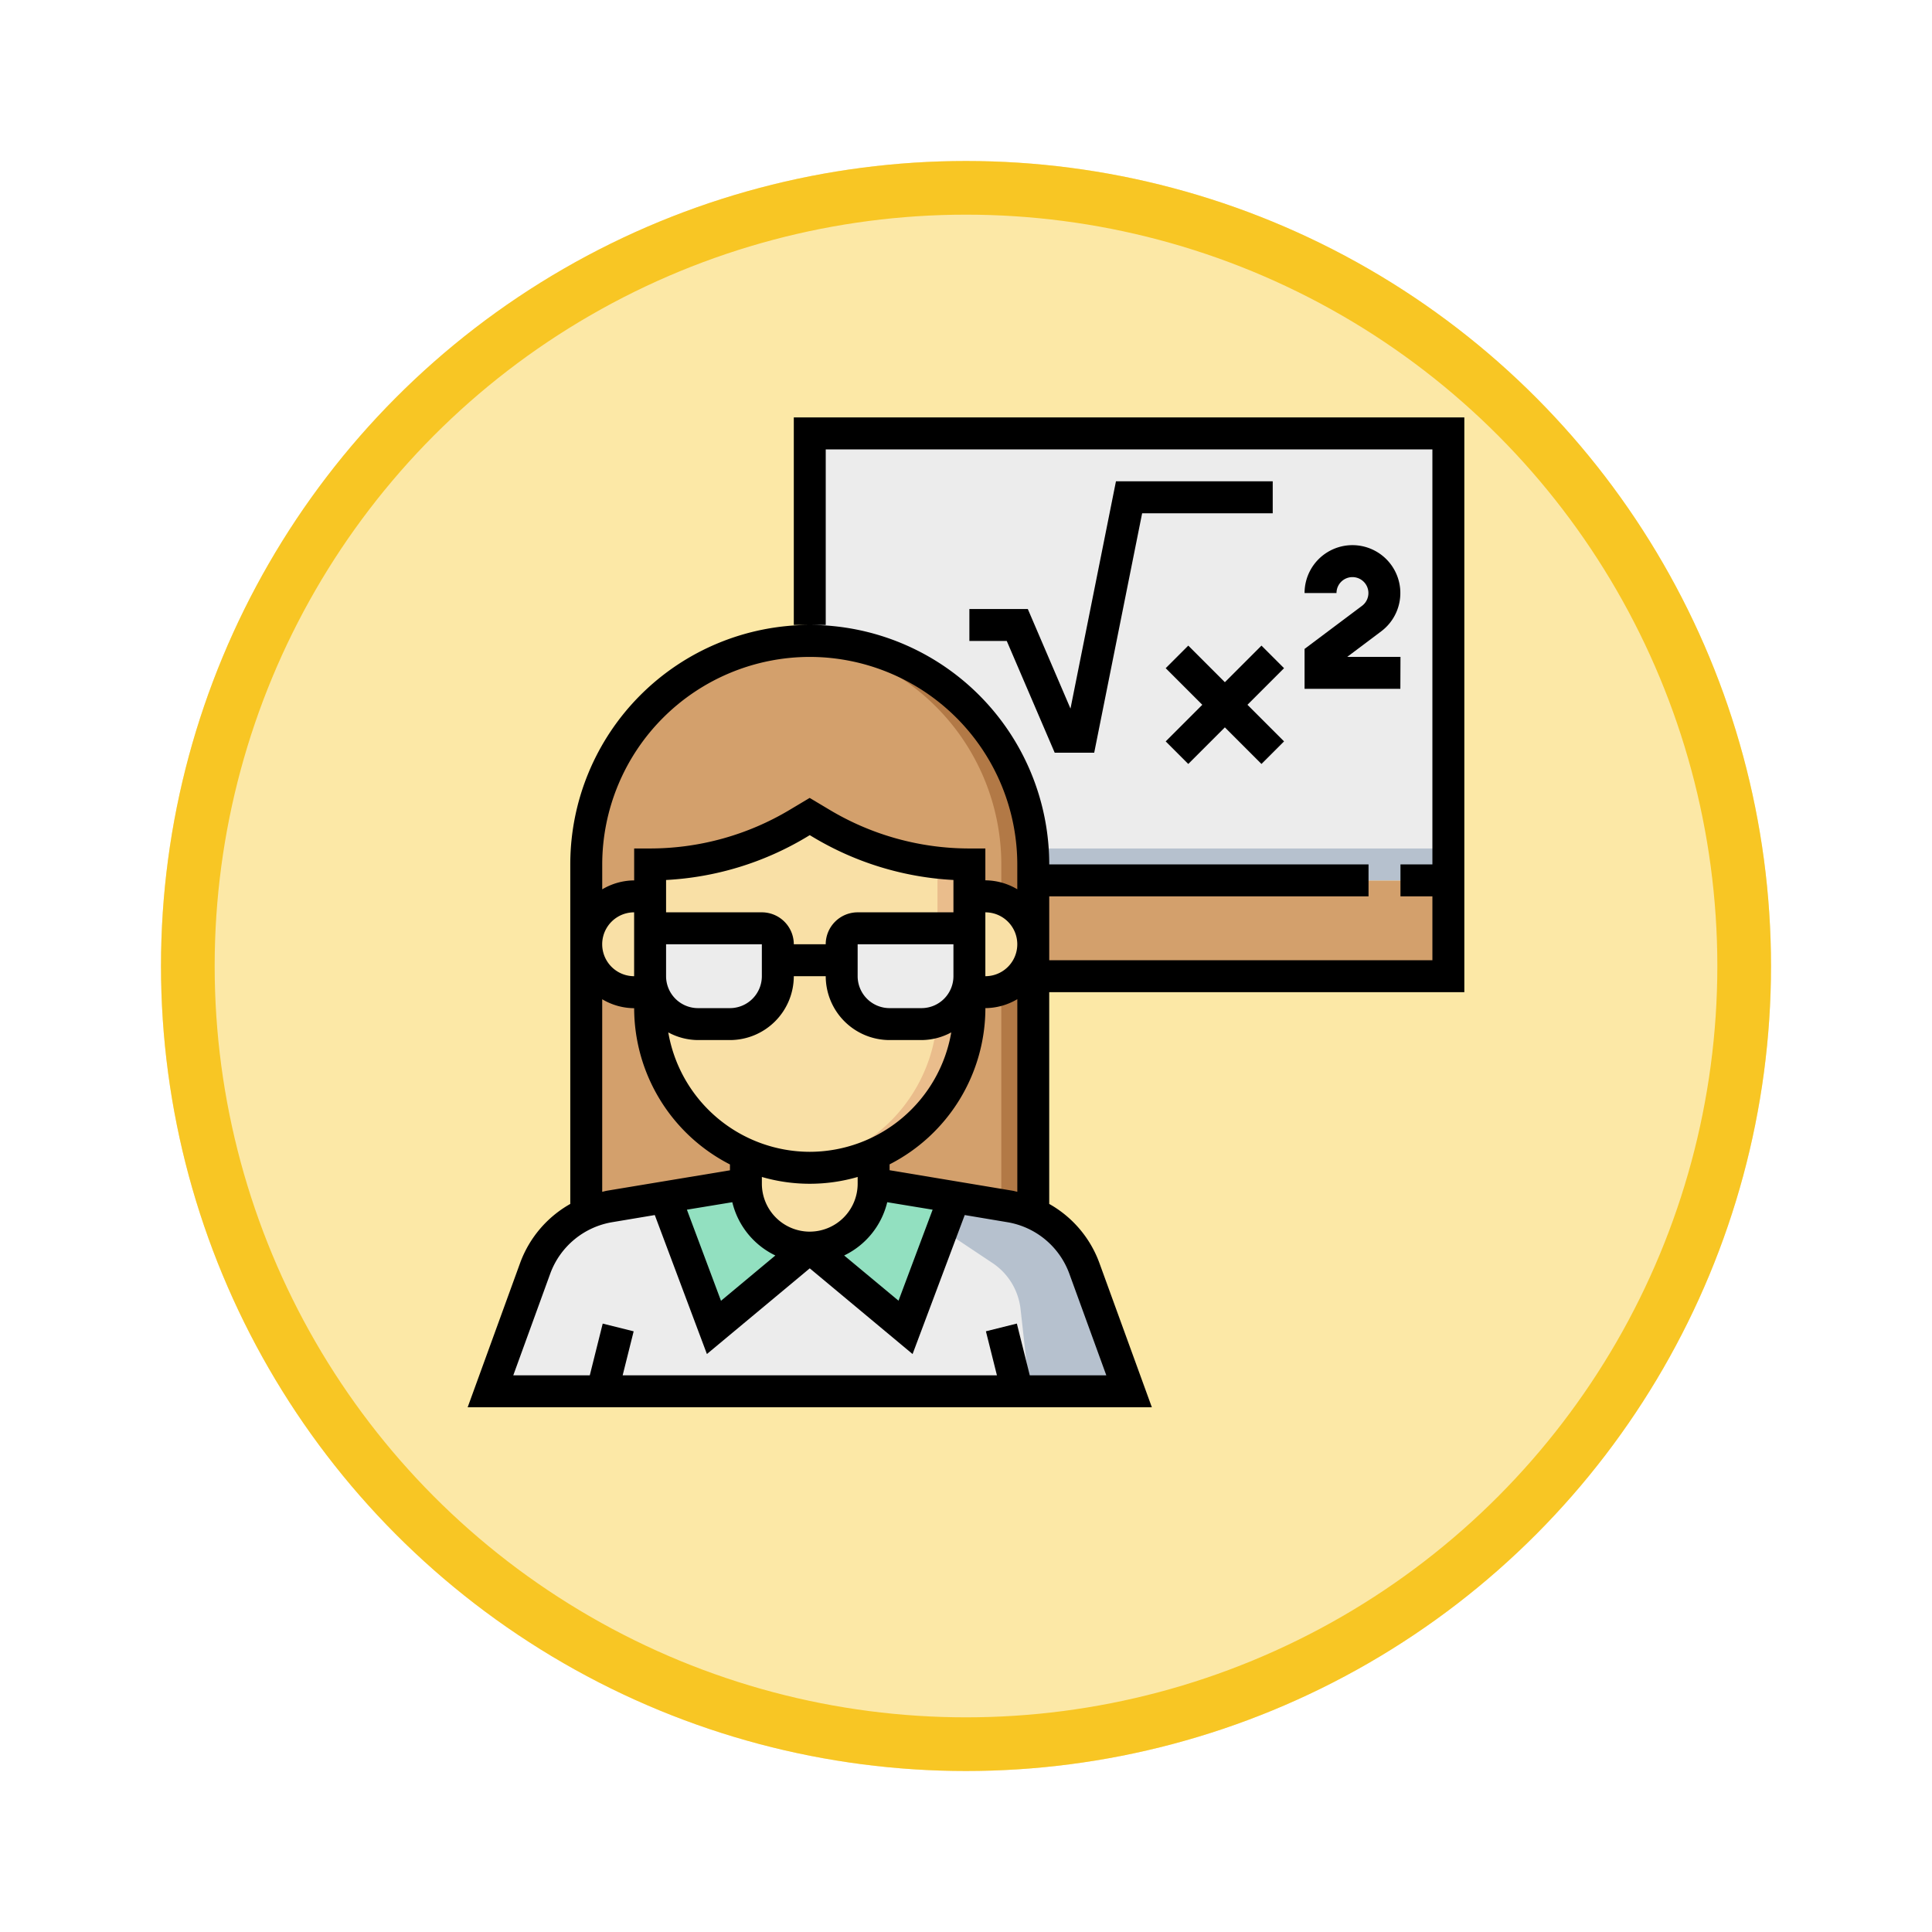 <svg xmlns="http://www.w3.org/2000/svg" xmlns:xlink="http://www.w3.org/1999/xlink" width="108" height="108" viewBox="0 0 108 108">
  <defs>
    <filter id="Ellipse_11513" x="0" y="0" width="108" height="108" filterUnits="userSpaceOnUse">
      <feOffset dy="3" input="SourceAlpha"/>
      <feGaussianBlur stdDeviation="3" result="blur"/>
      <feFlood flood-opacity="0.161"/>
      <feComposite operator="in" in2="blur"/>
      <feComposite in="SourceGraphic"/>
    </filter>
  </defs>
  <g id="Group_1143923" data-name="Group 1143923" transform="translate(-746 -515)">
    <g id="Group_1143495" data-name="Group 1143495" transform="translate(559 -642)">
      <g transform="matrix(1, 0, 0, 1, 187, 1157)" filter="url(#Ellipse_11513)">
        <g id="Ellipse_11513-2" data-name="Ellipse 11513" transform="translate(9 6)" fill="#fce8a6" stroke="#f8c624" stroke-width="3">
          <circle cx="45" cy="45" r="45" stroke="none"/>
          <circle cx="45" cy="45" r="43.5" fill="none"/>
        </g>
      </g>
    </g>
    <g id="Group_1143922" data-name="Group 1143922" transform="translate(772.143 536.622)">
      <rect id="Rectangle_405146" data-name="Rectangle 405146" width="23.204" height="5.355" transform="translate(31.618 27.593)" fill="#d3a06c"/>
      <path id="Path_978810" data-name="Path 978810" d="M171.424,34.7V9.712h35.7V34.7h-35.7Z" transform="translate(-152.3 -7.108)" fill="#ececec"/>
      <rect id="Rectangle_405147" data-name="Rectangle 405147" width="35.698" height="1.785" transform="translate(19.124 25.808)" fill="#b6c1ce"/>
      <path id="Path_978811" data-name="Path 978811" d="M59.424,146.733V126.206a12.494,12.494,0,0,1,12.494-12.494h0a12.494,12.494,0,0,1,12.494,12.494v20.526Z" transform="translate(-52.795 -99.506)" fill="#d3a06c"/>
      <path id="Path_978812" data-name="Path 978812" d="M164.316,113.712c-.3,0-.6.024-.892.045a12.486,12.486,0,0,1,11.6,12.45v20.526h1.785V126.206A12.494,12.494,0,0,0,164.316,113.712Z" transform="translate(-145.193 -99.506)" fill="#b27946"/>
      <path id="Path_978813" data-name="Path 978813" d="M243.424,241.712h1.785a2.677,2.677,0,0,1,2.677,2.677h0a2.677,2.677,0,0,1-2.677,2.677h-1.785Z" transform="translate(-216.268 -213.226)" fill="#f9e0a6"/>
      <path id="Path_978814" data-name="Path 978814" d="M44.621,390.435a5.355,5.355,0,0,0-4.152-3.452l-7.626-1.271H25.7l-7.626,1.271a5.354,5.354,0,0,0-4.152,3.452l-2.5,6.879h35.7Z" transform="translate(-10.15 -341.162)" fill="#ececec"/>
      <path id="Path_978815" data-name="Path 978815" d="M212.15,397.314H217.7l-2.5-6.879a5.355,5.355,0,0,0-4.152-3.452l-7.626-1.271,6.648,4.432a3.571,3.571,0,0,1,1.568,2.576Z" transform="translate(-180.731 -341.162)" fill="#b6c1ce"/>
      <g id="Group_1143919" data-name="Group 1143919" transform="translate(11.039 44.55)">
        <path id="Path_978816" data-name="Path 978816" d="M179.509,386.464l-2.73,7.28-5.355-4.462,3.57-3.57Z" transform="translate(-163.339 -385.712)" fill="#92e0c0"/>
        <path id="Path_978817" data-name="Path 978817" d="M98.952,386.464l2.73,7.28,5.355-4.462-3.57-3.57Z" transform="translate(-98.952 -385.712)" fill="#92e0c0"/>
      </g>
      <g id="Group_1143920" data-name="Group 1143920" transform="translate(6.629 24.023)">
        <path id="Path_978818" data-name="Path 978818" d="M63.886,241.712H62.1a2.677,2.677,0,0,0-2.677,2.677h0a2.677,2.677,0,0,0,2.677,2.677h1.785Z" transform="translate(-59.424 -237.25)" fill="#f9e0a6"/>
        <path id="Path_978819" data-name="Path 978819" d="M139.424,369.712V371.5a3.57,3.57,0,0,0,3.57,3.57h0a3.57,3.57,0,0,0,3.57-3.57v-1.785Z" transform="translate(-130.499 -350.97)" fill="#f9e0a6"/>
        <path id="Path_978820" data-name="Path 978820" d="M91.424,204.389v8.032a8.924,8.924,0,0,0,8.925,8.925h0a8.924,8.924,0,0,0,8.925-8.925v-8.032h0a16.109,16.109,0,0,1-8.288-2.3l-.636-.382-.636.382a16.109,16.109,0,0,1-8.288,2.3Z" transform="translate(-87.854 -201.712)" fill="#f9e0a6"/>
      </g>
      <path id="Path_978821" data-name="Path 978821" d="M171.456,224.744v8.14a8.926,8.926,0,0,1-8.032,8.88,8.925,8.925,0,0,0,9.817-8.88v-8.032A16.08,16.08,0,0,1,171.456,224.744Z" transform="translate(-145.193 -198.151)" fill="#eabd8c"/>
      <g id="Group_1143921" data-name="Group 1143921" transform="translate(10.199 30.271)">
        <path id="Path_978822" data-name="Path 978822" d="M191.886,263.067H190.1a2.677,2.677,0,0,1-2.677-2.677V258.6a.893.893,0,0,1,.892-.892h5.355a.893.893,0,0,1,.892.892v1.785A2.677,2.677,0,0,1,191.886,263.067Z" transform="translate(-176.715 -257.712)" fill="#ececec"/>
        <path id="Path_978823" data-name="Path 978823" d="M94.1,263.067h1.785a2.677,2.677,0,0,0,2.677-2.677V258.6a.893.893,0,0,0-.892-.892H92.316a.893.893,0,0,0-.892.892v1.785A2.677,2.677,0,0,0,94.1,263.067Z" transform="translate(-91.424 -257.712)" fill="#ececec"/>
      </g>
      <path id="Path_978824" data-name="Path 978824" d="M55.714,33.84V1.712H18.231v11.6h1.785V3.5H53.929V26.7H52.144v1.785h1.785v3.57H32.51v-3.57H50.359V26.7H32.51a13.387,13.387,0,1,0-26.774,0V45.679a6.248,6.248,0,0,0-2.8,3.29L0,57.044H38.246l-2.937-8.077a6.239,6.239,0,0,0-2.8-3.289V33.84ZM14.793,45.582A4.46,4.46,0,0,0,17.2,48.56l-3.039,2.533L12.255,46Zm4.33,1.646a2.681,2.681,0,0,1-2.677-2.677v-.38a9.617,9.617,0,0,0,5.355,0v.38A2.681,2.681,0,0,1,19.124,47.227Zm4.33-1.646L25.992,46l-1.907,5.088L21.046,48.56A4.467,4.467,0,0,0,23.454,45.582Zm-4.33-2.817a8.04,8.04,0,0,1-7.909-6.676,3.525,3.525,0,0,0,1.662.429h1.785a3.573,3.573,0,0,0,3.57-3.57h1.785a3.573,3.573,0,0,0,3.57,3.57h1.785a3.525,3.525,0,0,0,1.662-.429A8.04,8.04,0,0,1,19.124,42.765Zm8.032-13.387H21.8a1.787,1.787,0,0,0-1.785,1.785H18.231a1.787,1.787,0,0,0-1.785-1.785H11.091V27.57a17.008,17.008,0,0,0,7.855-2.4l.177-.107.177.106a17.008,17.008,0,0,0,7.855,2.4Zm-1.785,5.355H23.586A1.787,1.787,0,0,1,21.8,32.948V31.163h5.355v1.785A1.787,1.787,0,0,1,25.371,34.733Zm-8.925-3.57v1.785a1.787,1.787,0,0,1-1.785,1.785H12.876a1.787,1.787,0,0,1-1.785-1.785V31.163Zm-7.14,0v1.785a1.785,1.785,0,0,1,0-3.57Zm19.634,0V29.378a1.785,1.785,0,1,1,0,3.57ZM19.124,15.1a11.615,11.615,0,0,1,11.6,11.6v1.389a3.533,3.533,0,0,0-1.785-.5V25.808h-.892a15.214,15.214,0,0,1-7.829-2.169l-1.1-.657-1.1.657A15.214,15.214,0,0,1,10.2,25.808H9.307v1.785a3.533,3.533,0,0,0-1.785.5V26.7A11.615,11.615,0,0,1,19.124,15.1ZM7.522,34.237a3.533,3.533,0,0,0,1.785.5,9.821,9.821,0,0,0,5.355,8.734v.328L7.78,44.941c-.088.014-.171.043-.259.061V34.237ZM33.633,49.578,35.7,55.259H31.422L30.7,52.366l-1.73.432.616,2.461H8.664L9.279,52.8l-1.73-.432-.723,2.893H2.549l2.065-5.681A4.476,4.476,0,0,1,8.074,46.7l2.386-.4,2.914,7.769,5.749-4.79,5.748,4.791L27.786,46.3l2.386.4A4.474,4.474,0,0,1,33.633,49.578Zm-3.167-4.637-6.88-1.147v-.328a9.82,9.82,0,0,0,5.355-8.734,3.533,3.533,0,0,0,1.785-.5V45C30.638,44.984,30.554,44.955,30.466,44.941Z" transform="translate(0 0)"/>
      <path id="Path_978825" data-name="Path 978825" d="M256.191,48.884H258.4L261.079,35.5h7.3V33.712h-8.763l-2.542,12.706-2.386-5.566h-3.266v1.785h2.089Z" transform="translate(-223.376 -28.43)"/>
      <path id="Path_978826" data-name="Path 978826" d="M355.123,116.056l-2.046,2.046-2.046-2.046-1.262,1.262,2.046,2.046-2.046,2.046,1.262,1.262,2.046-2.046,2.046,2.046,1.262-1.262-2.046-2.046,2.046-2.046Z" transform="translate(-310.749 -101.588)"/>
      <path id="Path_978827" data-name="Path 978827" d="M424.779,71.959H421.8l1.9-1.428a2.677,2.677,0,1,0-4.283-2.142h1.785a.892.892,0,1,1,1.429.714l-3.214,2.41v2.231h5.355Z" transform="translate(-372.634 -56.86)"/>
    </g>
  </g>
</svg>
